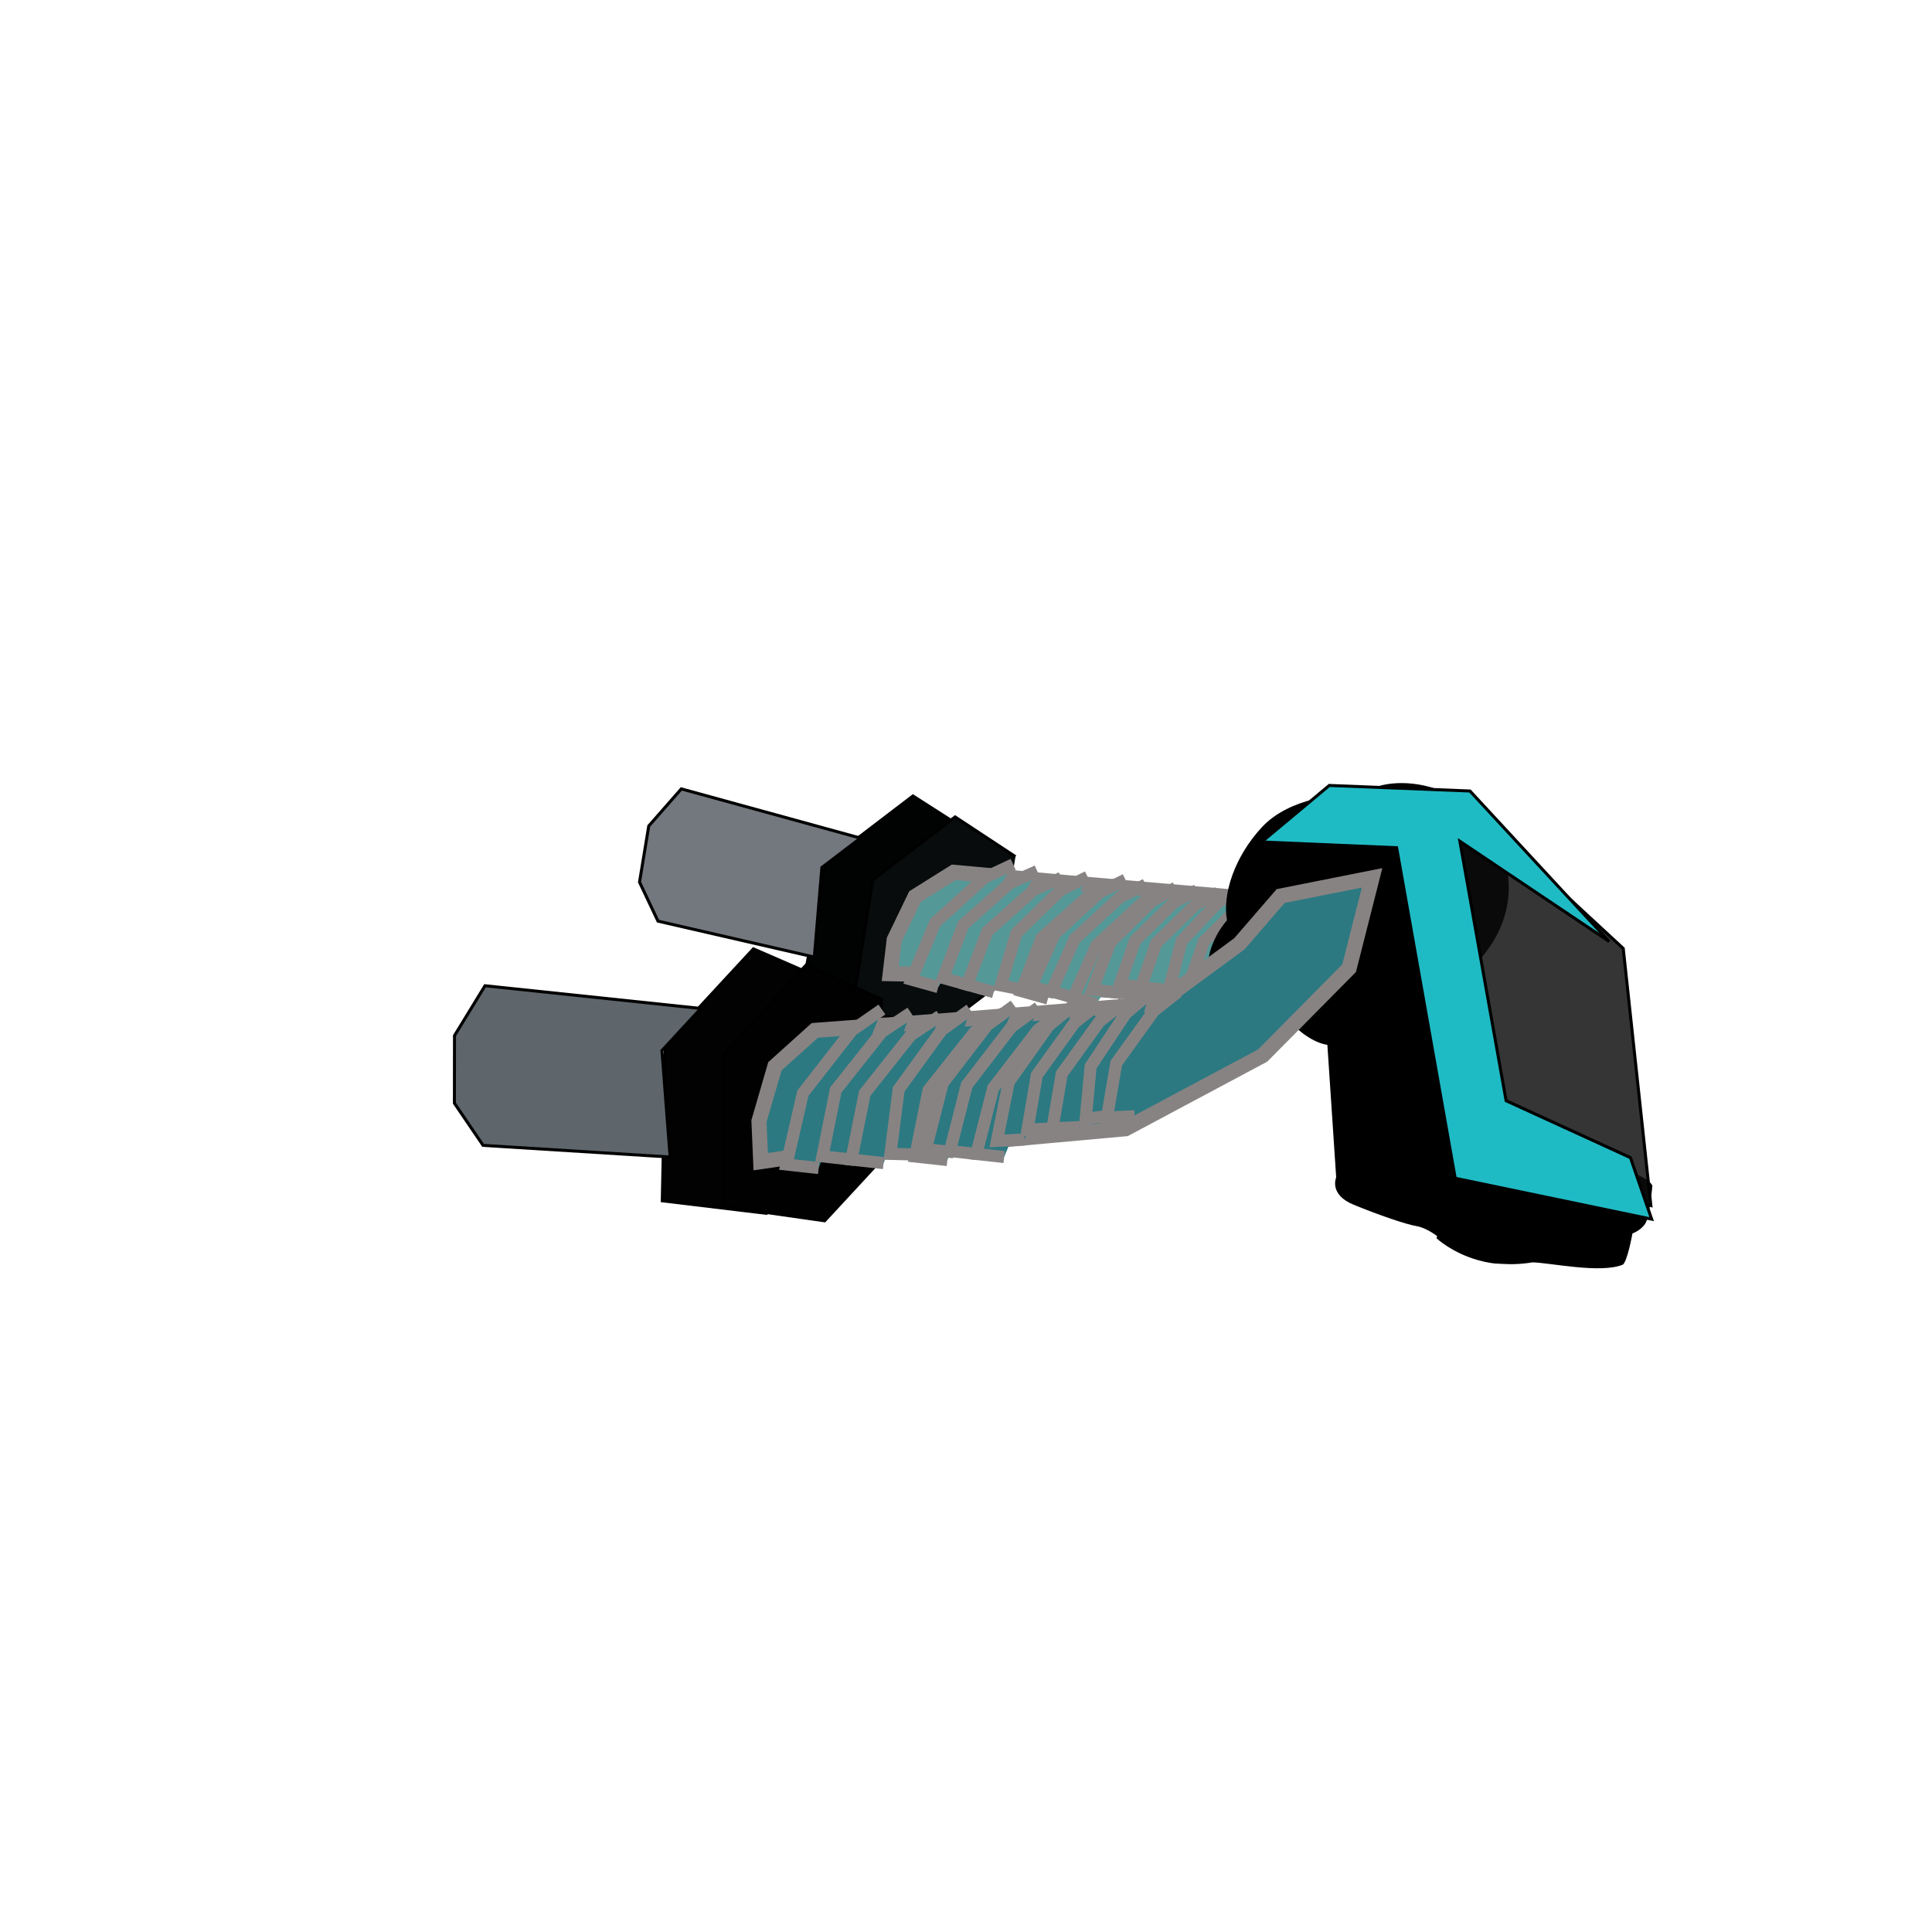 <?xml version="1.0" encoding="UTF-8" standalone="no"?>
<!DOCTYPE svg PUBLIC "-//W3C//DTD SVG 1.1//EN" "http://www.w3.org/Graphics/SVG/1.1/DTD/svg11.dtd">
<svg version="1.1" xmlns="http://www.w3.org/2000/svg" xmlns:xlink="http://www.w3.org/1999/xlink" preserveAspectRatio="xMidYMid meet" viewBox="0 0 640 640" width="640" height="640"><defs><path d="M314.72 321.32L294.16 337.01L265.6 328.73L273.55 285.72L302.42 263.68L322.9 276.77" id="c9lJSraWW"></path><path d="M329.51 326.95L310.09 341.77L282.44 333.09L289.13 291.43L316.39 270.62L336.38 283.79" id="act0nRK31"></path><path d="M272.26 287.38L269.76 317.05L217.97 305.14L211.85 292.21L214.91 273.62L225.69 261.33L285.04 277.63L272.26 287.38Z" id="c3kRlshPM5"></path><path d="M478.65 272.93L452.27 273.68L438.58 284.89L413.12 297.56L352.95 292.34L315.93 288.96L303.13 296.99L296.22 311.31L294.89 322.55L317.33 323.02L352 326.91L398.4 330.47L440.06 316.71L468.17 296.71L478.65 272.93Z" id="jpEHQkRNb"></path><path d="M310.81 327L301.96 324.53L309.76 305.67L326.28 290.69L335.63 286.34" id="b32FCLOYJ"></path><path d="M321.23 326.43L312.39 323.96L319.1 306.34L334.6 292.51L343.59 288.56" id="b4SKCcSN9J"></path><path d="M329.19 328.66L320.35 326.19L327.06 308.57L342.56 294.73L351.55 290.79" id="aBOFwSjNs"></path><path d="M340.91 328.25L331.52 326.43L336.71 309.09L351.38 294.82L360.29 290.47" id="c4AAuRdj74"></path><path d="M347.16 330.78L338.32 328.31L345.03 310.69L360.53 296.86L369.52 292.92" id="e1687iRPR"></path><path d="M349.27 328.93L341.63 326.8L349.3 309.45L364.44 295.51L372.83 291.4" id="c5LX6blUd"></path><path d="M355.93 330.56L348.29 328.43L355.96 311.08L371.1 297.14L379.49 293.03" id="b1TfJVrqGM"></path><path d="M363.19 332.6L355.55 330.46L363.22 313.11L378.36 299.17L386.75 295.06" id="d2zitOxDvy"></path><path d="M369.7 328.72L361.89 327.82L367.83 312.17L381.54 298.54L389.48 294.05" id="b3KkGxkwg3"></path><path d="M378.75 327.06L370.94 326.16L375.99 311.61L388.86 298.99L396.51 294.86" id="b1fC0iRcqA"></path><path d="M385.78 327.88L377.97 326.97L383.02 312.42L395.9 299.8L403.54 295.67" id="b2T2XUnaFc"></path><path d="M395.97 326.19L387.71 325.87L391.45 311.7L403.58 298.84L411.14 294.4" id="b1OYvaaH0W"></path><path d="M401.52 327.44L393.71 326.54L398.76 311.98L411.64 299.37L419.29 295.24" id="aeQrAlkgP"></path><path d="M537.48 418.97C539.01 418.36 540.77 408.6 540.77 408.6C540.77 408.6 544.34 407.34 545.47 404.41C546.59 401.47 547.37 392.82 547.37 392.82C547.37 392.82 546.94 389.98 535.53 386.76C524.12 383.53 489.44 374.94 489.44 374.94C489.44 374.94 485.28 375.19 486.1 367.06C486.91 358.93 487.45 320.56 487.45 320.56C487.45 320.56 503.63 307.38 498.95 286.48C493.59 262.56 466.25 254.56 452.11 262.2C452.11 262.2 451.21 264.61 449.09 263.94C444.37 262.47 427.2 264.23 418.13 273.9C409.07 283.58 404.87 296.09 406.45 304.86C406.45 304.86 394.45 317.84 403.59 330.85C412.72 343.86 428.09 339.27 428.09 339.27C428.09 339.27 433.66 345.2 439.71 346.13C440.01 350.52 442.34 385.64 442.63 390.03C442.63 390.03 440.1 395.66 448.39 399.07C456.68 402.48 465.74 405.58 469.16 406.15C472.59 406.73 476.14 409.38 478.07 411.09C480 412.8 490.4 421.04 507.7 418.17C513.66 418.33 530.12 421.93 537.48 418.97Z" id="axOhL7kOf"></path><path d="M431.96 309.73C431.96 309.73 434.77 313.44 433.34 321.92C431.92 330.42 417.01 340.37 411.96 337.12C406.92 333.87 421.11 344 433.9 336.43C448.09 328.05 460.35 319.64 461.29 313.77C462.23 307.9 463.63 304.26 458.12 298.77C452.89 300.96 434.58 308.63 431.96 309.73Z" id="bBAX4XVgt"></path><path d="M460.55 344.2C459.97 366.73 459.65 379.24 459.59 381.74C459.59 381.74 463.77 386.66 468.31 387.03C472.86 387.41 473.08 385.78 473.92 383.46C474.74 381.15 472.36 336.37 472.36 336.37C472.36 336.37 472.17 338.65 468.04 339.86C467.04 340.44 464.55 341.89 460.55 344.2Z" id="a4bZSFIR8"></path><path d="M413.08 302.14C409.94 303.63 408.36 309.54 414.61 311.43C420.87 313.31 430.18 306.93 422.82 302.85C420.87 302.71 416.22 300.66 413.08 302.14Z" id="e3GnoG1iL3"></path><path d="M447.39 292.31C451.03 293.71 455.49 287.3 455.03 285.06C454.57 282.83 460.2 274.41 461.72 272.7C463.23 270.99 450.6 265.29 440.08 267.55C429.55 269.8 424.32 274.31 429.17 274.34C434.02 274.38 441.6 271.33 446.22 272.99C450.85 274.65 456.3 274 453.58 277.07C450.86 280.14 453.02 283.89 446.02 285.61C439.01 287.33 439.39 288.27 435.64 290.44C437.99 290.81 443.75 290.92 447.39 292.31Z" id="gSXpY28YD"></path><path d="M477.39 264.64C477.39 264.64 469.96 264.77 475.05 268.66C480.13 272.56 487 279.25 487 279.25C487 279.25 481.65 286.47 480.15 283.54C475.02 273.51 465.57 266.97 458.37 265.47C462.18 265.3 471.62 260.14 477.39 264.64Z" id="cacaA3qoKd"></path><path d="M527.54 393.79C522.96 392.78 523.33 388.23 523.33 388.23C523.33 388.23 540.57 390.1 539.52 394.04C537.12 393.99 532.13 394.81 527.54 393.79Z" id="e1sc8JD5uX"></path><path d="M531.39 403.9C532.75 405.11 530.6 406.86 522.94 408.61C516.77 410.03 509.19 405.57 509.19 405.57C509.19 405.57 508.51 410.46 506.39 412.85C504.28 415.24 502.7 421.15 489.54 417.42C480.9 414.97 475.85 410.17 475.85 410.17C476.29 408.92 479.82 398.88 480.26 397.62C480.26 397.62 496.38 407.63 505.59 404.82C514.79 402 517.56 405.06 514.93 399.08C518.22 400.04 527.61 400.56 531.39 403.9Z" id="a1iMfZyxm8"></path><path d="" id="a4Hc5fNkrR"></path><path d="" id="a1xniKUUeu"></path><path d="M274.63 379.51L253.89 401.93L219.39 397.78L220.45 345.81L249.58 314.33L275.66 325.68" id="dSIpXLLLC"></path><path d="M292.75 383.23L273.16 404.4L239.64 399.62L239.49 349.46L267 319.73L292.53 331.28" id="clpuczwq"></path><path d="M219.28 348.01L221.99 383.28L160.03 379.42L150.53 365.45L150.56 343.06L160.67 326.54L232.17 334.07L219.28 348.01Z" id="a284h21ssr"></path><path d="M454.52 290.8L424.24 296.82L410.58 312.63L383.61 332.46L313.25 338.08L269.92 341.33L256.69 353.24L251.42 371.39L252 384.82L277.97 381L318.68 378.8L372.85 373.91L418.28 349.66L446.92 320.72L454.52 290.8Z" id="d30NrVxewK"></path><path d="M271.2 386.94L260.53 385.76L265.97 362.13L282.19 341.34L292.15 334.42" id="f1fyDKRAXz"></path><path d="M283.11 384.24L272.44 383.06L276.86 361.09L292.12 341.85L301.74 335.47" id="a8uFLBfdN"></path><path d="M292.7 385.3L282.04 384.12L286.46 362.15L301.72 342.91L311.34 336.53" id="aiRl3edGD"></path><path d="M306.14 382.53L294.97 382.24L297.69 360.88L311.91 341.29L321.36 334.45" id="g4qFP7xSk"></path><path d="M313.83 384.28L303.16 383.11L307.58 361.14L322.84 341.89L332.46 335.52" id="aVwCmh4YN"></path><path d="M315.91 381.7L306.69 380.69L312.27 358.85L327.1 339.55L335.99 333.1" id="a8FWF5vdx"></path><path d="M323.89 382.32L314.68 381.3L320.25 359.46L335.08 340.17L343.98 333.71" id="aM2bmHefg"></path><path d="M332.64 383.28L323.43 382.27L329.01 360.42L343.84 341.13L352.73 334.68" id="d3PXBPz65z"></path><path d="M339.42 377.47L330.25 377.93L334.15 358.43L347.38 339.76L355.69 332.95" id="a3HOxfkYl"></path><path d="M349.55 373.76L340.37 374.22L343.45 356.17L355.91 338.86L363.95 332.53" id="d8rA4Snoc"></path><path d="M357.8 373.34L348.63 373.8L351.71 355.75L364.17 338.44L372.21 332.11" id="a1z7Rit2OI"></path><path d="M369.24 369.37L359.65 370.61L361.29 353.27L372.85 335.82L380.73 329.14" id="fcjMMbhWW"></path><path d="M375.88 369.76L366.7 370.22L369.78 352.17L382.24 334.86L390.28 328.53" id="a1yFa4TzOw"></path><path d="M484.36 381.17L546.87 399.35L537.72 314.19L492.06 271.94L465.82 272.61L484.36 381.17Z" id="b1l2qXfwag"></path><path d="M533.07 311.89L486.94 262.03L440.35 260.19L417.92 278.91L462.65 280.82L482.06 390.31L547.13 403.86L540.11 383.49L498.92 364.63L483.6 278.68L533.07 311.89Z" id="aMxyr5oyc"></path></defs><g><g><g><use xlink:href="#c9lJSraWW" opacity="1" fill="#010303" fill-opacity="1"></use><g><use xlink:href="#c9lJSraWW" opacity="1" fill-opacity="0" stroke="#000000" stroke-width="1" stroke-opacity="1"></use></g></g><g><use xlink:href="#act0nRK31" opacity="1" fill="#080c0c" fill-opacity="1"></use><g><use xlink:href="#act0nRK31" opacity="1" fill-opacity="0" stroke="#000000" stroke-width="1" stroke-opacity="1"></use></g></g><g><use xlink:href="#c3kRlshPM5" opacity="1" fill="#73787e" fill-opacity="1"></use><g><use xlink:href="#c3kRlshPM5" opacity="1" fill-opacity="0" stroke="#000000" stroke-width="1" stroke-opacity="1"></use></g></g><g><g><use xlink:href="#jpEHQkRNb" opacity="1" fill="#549897" fill-opacity="1"></use><g><use xlink:href="#jpEHQkRNb" opacity="1" fill-opacity="0" stroke="#888383" stroke-width="5" stroke-opacity="1"></use></g></g><g><g><use xlink:href="#b32FCLOYJ" opacity="1" fill="#549897" fill-opacity="1"></use><g><use xlink:href="#b32FCLOYJ" opacity="1" fill-opacity="0" stroke="#888383" stroke-width="4" stroke-opacity="1"></use></g></g><g><use xlink:href="#b4SKCcSN9J" opacity="1" fill="#549897" fill-opacity="1"></use><g><use xlink:href="#b4SKCcSN9J" opacity="1" fill-opacity="0" stroke="#888383" stroke-width="4" stroke-opacity="1"></use></g></g><g><use xlink:href="#aBOFwSjNs" opacity="1" fill="#549897" fill-opacity="1"></use><g><use xlink:href="#aBOFwSjNs" opacity="1" fill-opacity="0" stroke="#888383" stroke-width="4" stroke-opacity="1"></use></g></g><g><use xlink:href="#c4AAuRdj74" opacity="1" fill="#549897" fill-opacity="1"></use><g><use xlink:href="#c4AAuRdj74" opacity="1" fill-opacity="0" stroke="#888383" stroke-width="4" stroke-opacity="1"></use></g></g><g><use xlink:href="#e1687iRPR" opacity="1" fill="#549897" fill-opacity="1"></use><g><use xlink:href="#e1687iRPR" opacity="1" fill-opacity="0" stroke="#888383" stroke-width="4" stroke-opacity="1"></use></g></g></g><g><use xlink:href="#c5LX6blUd" opacity="1" fill="#549897" fill-opacity="1"></use><g><use xlink:href="#c5LX6blUd" opacity="1" fill-opacity="0" stroke="#888383" stroke-width="4" stroke-opacity="1"></use></g></g><g><use xlink:href="#b1TfJVrqGM" opacity="1" fill="#549897" fill-opacity="1"></use><g><use xlink:href="#b1TfJVrqGM" opacity="1" fill-opacity="0" stroke="#888383" stroke-width="4" stroke-opacity="1"></use></g></g><g><use xlink:href="#d2zitOxDvy" opacity="1" fill="#549897" fill-opacity="1"></use><g><use xlink:href="#d2zitOxDvy" opacity="1" fill-opacity="0" stroke="#888383" stroke-width="4" stroke-opacity="1"></use></g></g><g><g><use xlink:href="#b3KkGxkwg3" opacity="1" fill="#549897" fill-opacity="1"></use><g><use xlink:href="#b3KkGxkwg3" opacity="1" fill-opacity="0" stroke="#888383" stroke-width="4" stroke-opacity="1"></use></g></g><g><use xlink:href="#b1fC0iRcqA" opacity="1" fill="#549897" fill-opacity="1"></use><g><use xlink:href="#b1fC0iRcqA" opacity="1" fill-opacity="0" stroke="#888383" stroke-width="4" stroke-opacity="1"></use></g></g><g><use xlink:href="#b2T2XUnaFc" opacity="1" fill="#549897" fill-opacity="1"></use><g><use xlink:href="#b2T2XUnaFc" opacity="1" fill-opacity="0" stroke="#888383" stroke-width="4" stroke-opacity="1"></use></g></g><g><use xlink:href="#b1OYvaaH0W" opacity="1" fill="#549897" fill-opacity="1"></use><g><use xlink:href="#b1OYvaaH0W" opacity="1" fill-opacity="0" stroke="#888383" stroke-width="4" stroke-opacity="1"></use></g></g><g><use xlink:href="#aeQrAlkgP" opacity="1" fill="#549897" fill-opacity="1"></use><g><use xlink:href="#aeQrAlkgP" opacity="1" fill-opacity="0" stroke="#888383" stroke-width="4" stroke-opacity="1"></use></g></g></g></g><g><g><use xlink:href="#axOhL7kOf" opacity="1" fill="#000000" fill-opacity="1"></use><g><use xlink:href="#axOhL7kOf" opacity="1" fill-opacity="0" stroke="#000000" stroke-width="1" stroke-opacity="0"></use></g></g><g><use xlink:href="#bBAX4XVgt" opacity="1" fill="#000000" fill-opacity="1"></use><g><use xlink:href="#bBAX4XVgt" opacity="1" fill-opacity="0" stroke="#000000" stroke-width="1" stroke-opacity="0"></use></g></g><g><use xlink:href="#a4bZSFIR8" opacity="1" fill="#000000" fill-opacity="1"></use><g><use xlink:href="#a4bZSFIR8" opacity="1" fill-opacity="0" stroke="#000000" stroke-width="1" stroke-opacity="0"></use></g></g><g><use xlink:href="#e3GnoG1iL3" opacity="1" fill="#000000" fill-opacity="1"></use><g><use xlink:href="#e3GnoG1iL3" opacity="1" fill-opacity="0" stroke="#000000" stroke-width="1" stroke-opacity="0"></use></g></g><g><use xlink:href="#gSXpY28YD" opacity="1" fill="#000000" fill-opacity="1"></use><g><use xlink:href="#gSXpY28YD" opacity="1" fill-opacity="0" stroke="#000000" stroke-width="1" stroke-opacity="0"></use></g></g><g><use xlink:href="#cacaA3qoKd" opacity="1" fill="#000000" fill-opacity="1"></use><g><use xlink:href="#cacaA3qoKd" opacity="1" fill-opacity="0" stroke="#000000" stroke-width="1" stroke-opacity="0"></use></g></g><g><use xlink:href="#e1sc8JD5uX" opacity="1" fill="#000000" fill-opacity="1"></use><g><use xlink:href="#e1sc8JD5uX" opacity="1" fill-opacity="0" stroke="#000000" stroke-width="1" stroke-opacity="0"></use></g></g><g><use xlink:href="#a1iMfZyxm8" opacity="1" fill="#000000" fill-opacity="1"></use><g><use xlink:href="#a1iMfZyxm8" opacity="1" fill-opacity="0" stroke="#000000" stroke-width="1" stroke-opacity="0"></use></g></g></g><g><g><use xlink:href="#a4Hc5fNkrR" opacity="1" fill-opacity="0" stroke="#000000" stroke-width="1" stroke-opacity="1"></use></g></g><g><g><use xlink:href="#a1xniKUUeu" opacity="1" fill-opacity="0" stroke="#888383" stroke-width="4" stroke-opacity="1"></use></g></g><g><use xlink:href="#dSIpXLLLC" opacity="1" fill="#030203" fill-opacity="1"></use><g><use xlink:href="#dSIpXLLLC" opacity="1" fill-opacity="0" stroke="#000000" stroke-width="1" stroke-opacity="1"></use></g></g><g><use xlink:href="#clpuczwq" opacity="1" fill="#010102" fill-opacity="1"></use><g><use xlink:href="#clpuczwq" opacity="1" fill-opacity="0" stroke="#000000" stroke-width="1" stroke-opacity="1"></use></g></g><g><use xlink:href="#a284h21ssr" opacity="1" fill="#5e666b" fill-opacity="1"></use><g><use xlink:href="#a284h21ssr" opacity="1" fill-opacity="0" stroke="#000000" stroke-width="1" stroke-opacity="1"></use></g></g><g><g><use xlink:href="#d30NrVxewK" opacity="1" fill="#2c7981" fill-opacity="1"></use><g><use xlink:href="#d30NrVxewK" opacity="1" fill-opacity="0" stroke="#888383" stroke-width="5" stroke-opacity="1"></use></g></g><g><g><use xlink:href="#f1fyDKRAXz" opacity="1" fill="#2c7981" fill-opacity="1"></use><g><use xlink:href="#f1fyDKRAXz" opacity="1" fill-opacity="0" stroke="#888383" stroke-width="4" stroke-opacity="1"></use></g></g><g><use xlink:href="#a8uFLBfdN" opacity="1" fill="#2c7981" fill-opacity="1"></use><g><use xlink:href="#a8uFLBfdN" opacity="1" fill-opacity="0" stroke="#888383" stroke-width="4" stroke-opacity="1"></use></g></g><g><use xlink:href="#aiRl3edGD" opacity="1" fill="#2c7981" fill-opacity="1"></use><g><use xlink:href="#aiRl3edGD" opacity="1" fill-opacity="0" stroke="#888383" stroke-width="4" stroke-opacity="1"></use></g></g><g><use xlink:href="#g4qFP7xSk" opacity="1" fill="#2c7981" fill-opacity="1"></use><g><use xlink:href="#g4qFP7xSk" opacity="1" fill-opacity="0" stroke="#888383" stroke-width="4" stroke-opacity="1"></use></g></g><g><use xlink:href="#aVwCmh4YN" opacity="1" fill="#2c7981" fill-opacity="1"></use><g><use xlink:href="#aVwCmh4YN" opacity="1" fill-opacity="0" stroke="#888383" stroke-width="4" stroke-opacity="1"></use></g></g></g><g><use xlink:href="#a8FWF5vdx" opacity="1" fill="#2c7981" fill-opacity="1"></use><g><use xlink:href="#a8FWF5vdx" opacity="1" fill-opacity="0" stroke="#888383" stroke-width="4" stroke-opacity="1"></use></g></g><g><use xlink:href="#aM2bmHefg" opacity="1" fill="#2c7981" fill-opacity="1"></use><g><use xlink:href="#aM2bmHefg" opacity="1" fill-opacity="0" stroke="#888383" stroke-width="4" stroke-opacity="1"></use></g></g><g><use xlink:href="#d3PXBPz65z" opacity="1" fill="#2c7981" fill-opacity="1"></use><g><use xlink:href="#d3PXBPz65z" opacity="1" fill-opacity="0" stroke="#888383" stroke-width="4" stroke-opacity="1"></use></g></g><g><g><use xlink:href="#a3HOxfkYl" opacity="1" fill="#2c7981" fill-opacity="1"></use><g><use xlink:href="#a3HOxfkYl" opacity="1" fill-opacity="0" stroke="#888383" stroke-width="4" stroke-opacity="1"></use></g></g><g><use xlink:href="#d8rA4Snoc" opacity="1" fill="#2c7981" fill-opacity="1"></use><g><use xlink:href="#d8rA4Snoc" opacity="1" fill-opacity="0" stroke="#888383" stroke-width="4" stroke-opacity="1"></use></g></g><g><use xlink:href="#a1z7Rit2OI" opacity="1" fill="#2c7981" fill-opacity="1"></use><g><use xlink:href="#a1z7Rit2OI" opacity="1" fill-opacity="0" stroke="#888383" stroke-width="4" stroke-opacity="1"></use></g></g><g><use xlink:href="#fcjMMbhWW" opacity="1" fill="#2c7981" fill-opacity="1"></use><g><use xlink:href="#fcjMMbhWW" opacity="1" fill-opacity="0" stroke="#888383" stroke-width="4" stroke-opacity="1"></use></g></g><g><use xlink:href="#a1yFa4TzOw" opacity="1" fill="#2c7981" fill-opacity="1"></use><g><use xlink:href="#a1yFa4TzOw" opacity="1" fill-opacity="0" stroke="#888383" stroke-width="4" stroke-opacity="1"></use></g></g></g></g><g><use xlink:href="#b1l2qXfwag" opacity="1" fill="#0d0d0c" fill-opacity="0.83"></use><g><use xlink:href="#b1l2qXfwag" opacity="1" fill-opacity="0" stroke="#000000" stroke-width="1" stroke-opacity="1"></use></g></g><g><use xlink:href="#aMxyr5oyc" opacity="1" fill="#1fbbc5" fill-opacity="1"></use><g><use xlink:href="#aMxyr5oyc" opacity="1" fill-opacity="0" stroke="#000000" stroke-width="1" stroke-opacity="1"></use></g></g></g></g></svg>